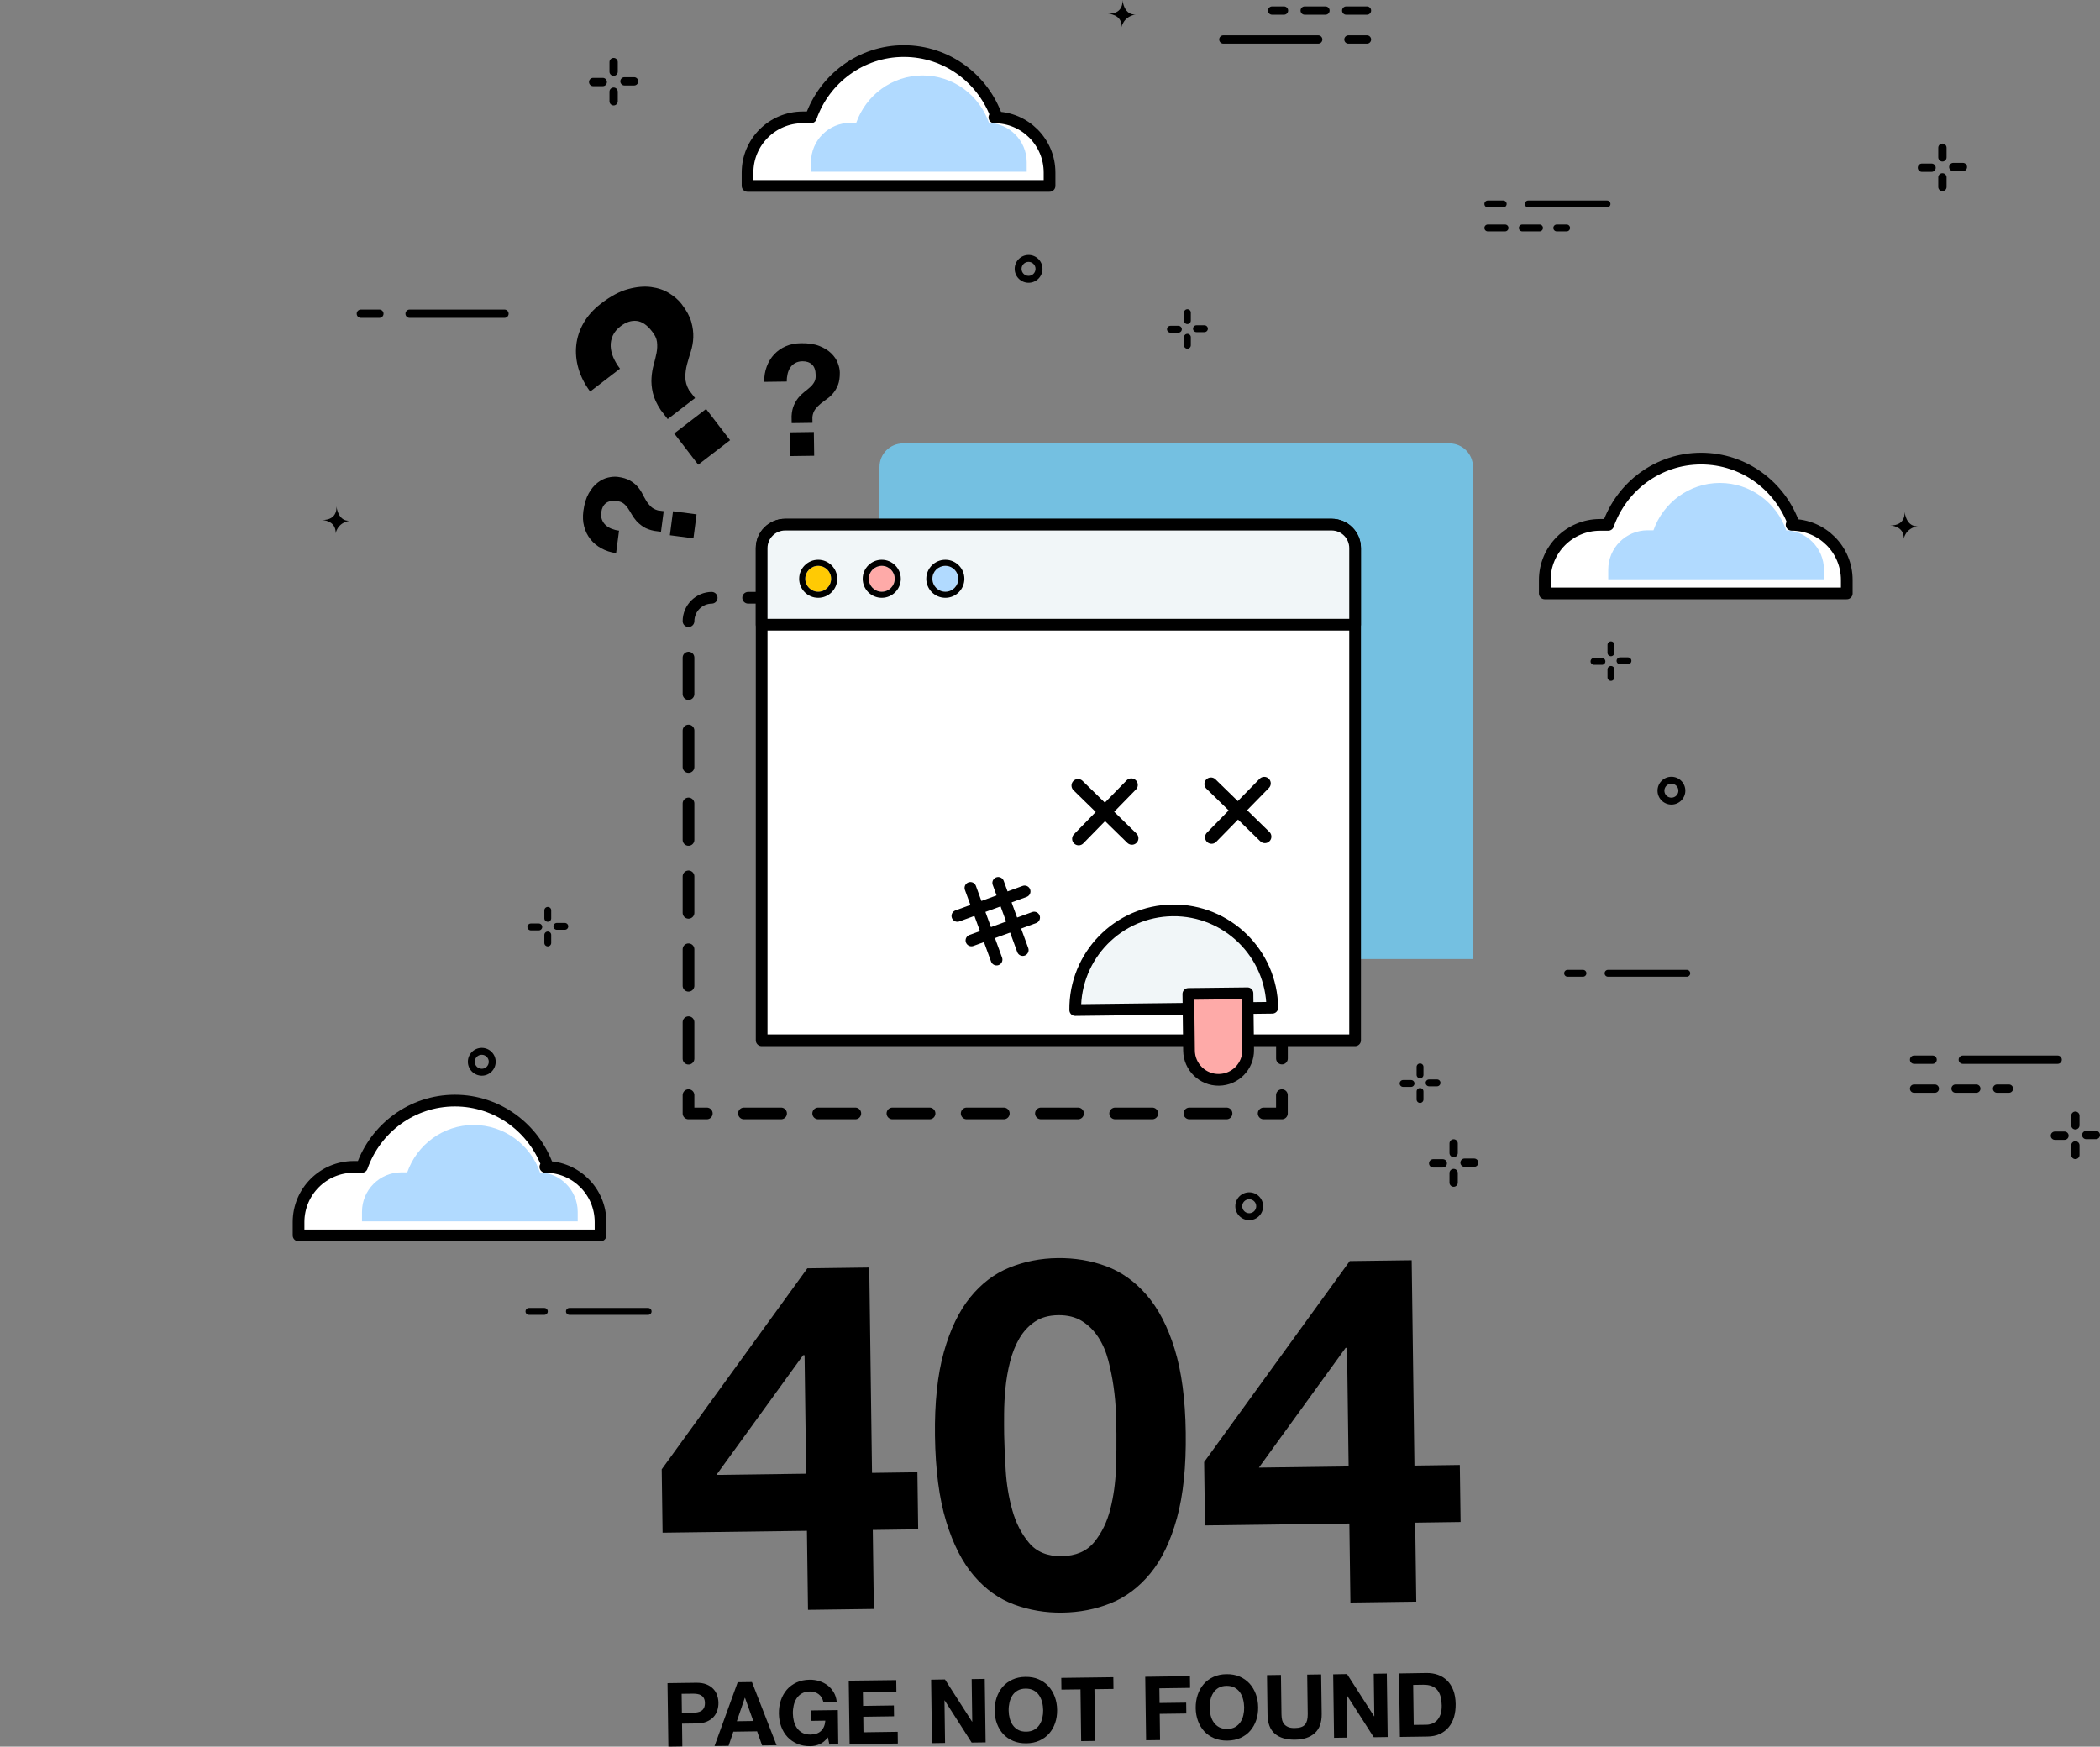 <?xml version="1.0" encoding="utf-8"?>
<!-- Generator: Adobe Illustrator 23.0.0, SVG Export Plug-In . SVG Version: 6.00 Build 0)  -->
<!DOCTYPE svg PUBLIC "-//W3C//DTD SVG 1.1//EN" "http://www.w3.org/Graphics/SVG/1.1/DTD/svg11.dtd">
<svg version="1.1" xmlns:x="http://ns.adobe.com/Extensibility/1.0/" xmlns:i="http://ns.adobe.com/AdobeIllustrator/10.0/" xmlns:graph="http://ns.adobe.com/Graphs/1.0/"
	 xmlns="http://www.w3.org/2000/svg" xmlns:xlink="http://www.w3.org/1999/xlink" x="0px" y="0px" viewBox="0 0 434.97 361.83"
	 style="enable-background:new 0 0 434.97 361.83;" xml:space="preserve">
<rect x="0" y="0" width="434.97" height="361.83" fill="#808080" stroke="none"/>
<style type="text/css">
	.st0{fill:#FFFFFF;stroke:#000000;stroke-width:2.423;stroke-linecap:round;stroke-linejoin:round;stroke-miterlimit:10;}
	.st1{fill:#B1DAFF;}
	.st2{fill:none;stroke:#000000;stroke-width:2.423;stroke-linecap:round;stroke-linejoin:round;}
	.st3{fill:none;stroke:#000000;stroke-width:2.423;stroke-linecap:round;stroke-linejoin:round;stroke-dasharray:7.689,7.689;}
	.st4{fill:none;stroke:#000000;stroke-width:2.423;stroke-linecap:round;stroke-linejoin:round;stroke-dasharray:7.553,7.553;}
	.st5{fill:#74C0E1;}
	.st6{fill:#F1F6F8;stroke:#000000;stroke-width:2.423;stroke-linecap:round;stroke-linejoin:round;stroke-miterlimit:10;}
	.st7{fill:none;stroke:#000000;stroke-width:2.423;stroke-linecap:round;stroke-linejoin:round;stroke-miterlimit:10;}
	.st8{fill:none;stroke:#000000;stroke-width:2.704;stroke-linecap:round;stroke-miterlimit:10;}
	.st9{fill:#F1F6F8;}
	.st10{fill:#FEAAA8;}
	.st11{fill:#FFCA04;}
</style>
<g id="OBJECTS">
	<g>
		<g>
			<g>
				<path d="M137.24,317.5l-0.18-13.13l30.16-41.63l12.83-0.17l0.57,42.54l9.4-0.13l0.16,11.82l-9.4,0.13l0.22,16.37l-13.64,0.18
					l-0.22-16.37L137.24,317.5z M166.35,280.73l-17.96,24.8l18.59-0.25l-0.33-24.55L166.35,280.73z"/>
				<path d="M195.5,280.08c1.32-4.7,3.14-8.48,5.46-11.34c2.32-2.86,5.04-4.92,8.15-6.17c3.12-1.26,6.43-1.91,9.93-1.95
					c3.57-0.05,6.93,0.51,10.08,1.68c3.15,1.17,5.94,3.15,8.37,5.95c2.43,2.8,4.37,6.53,5.81,11.19c1.44,4.66,2.21,10.43,2.3,17.3
					c0.1,7.07-0.52,12.99-1.83,17.76c-1.32,4.77-3.15,8.58-5.51,11.44c-2.35,2.86-5.09,4.92-8.2,6.17
					c-3.12,1.25-6.46,1.9-10.03,1.95c-3.5,0.05-6.83-0.52-9.98-1.68c-3.15-1.17-5.92-3.15-8.32-5.95c-2.4-2.8-4.32-6.56-5.76-11.29
					c-1.44-4.73-2.21-10.63-2.31-17.7C193.57,290.57,194.18,284.78,195.5,280.08z M208.31,304.57c0.17,2.86,0.63,5.62,1.37,8.27
					c0.74,2.65,1.9,4.91,3.48,6.78c1.57,1.87,3.81,2.78,6.71,2.74c2.96-0.04,5.22-1.01,6.78-2.92c1.56-1.91,2.67-4.2,3.34-6.87
					c0.67-2.67,1.05-5.44,1.15-8.3c0.1-2.87,0.13-5.31,0.1-7.33c-0.02-1.21-0.05-2.68-0.11-4.4c-0.06-1.72-0.22-3.48-0.48-5.3
					c-0.26-1.82-0.62-3.61-1.08-5.39c-0.46-1.78-1.14-3.37-2.04-4.77c-0.89-1.4-2.02-2.53-3.38-3.39c-1.36-0.86-3.02-1.27-4.97-1.25
					c-1.96,0.03-3.58,0.49-4.88,1.38c-1.3,0.89-2.36,2.05-3.19,3.48c-0.82,1.43-1.46,3.04-1.91,4.83c-0.45,1.79-0.76,3.6-0.94,5.42
					c-0.18,1.82-0.27,3.59-0.28,5.31c-0.01,1.72-0.01,3.18,0.01,4.4C208.03,299.27,208.13,301.71,208.31,304.57z"/>
				<path d="M249.59,315.99l-0.18-13.13l30.16-41.63l12.83-0.17l0.57,42.54l9.4-0.13l0.16,11.82l-9.4,0.13l0.22,16.37l-13.64,0.18
					l-0.22-16.37L249.59,315.99z M278.71,279.22l-17.96,24.8l18.59-0.25l-0.33-24.55L278.71,279.22z"/>
			</g>
			<g>
				<path d="M144.2,348.59c0.82-0.01,1.53,0.1,2.11,0.33c0.58,0.23,1.05,0.54,1.42,0.93c0.37,0.39,0.64,0.83,0.81,1.33
					c0.17,0.5,0.26,1.02,0.27,1.56c0.01,0.53-0.07,1.05-0.23,1.56c-0.16,0.51-0.42,0.97-0.77,1.36c-0.36,0.4-0.82,0.72-1.4,0.97
					c-0.57,0.25-1.27,0.38-2.1,0.39l-3.04,0.04l0.06,4.72l-2.89,0.04l-0.18-13.15L144.2,348.59z M143.49,354.8
					c0.33,0,0.65-0.03,0.96-0.09c0.31-0.05,0.58-0.15,0.81-0.3c0.23-0.14,0.42-0.35,0.55-0.61c0.14-0.26,0.2-0.6,0.2-1.02
					c-0.01-0.42-0.08-0.75-0.23-1.01c-0.14-0.26-0.34-0.45-0.57-0.59c-0.24-0.14-0.51-0.23-0.81-0.27
					c-0.31-0.04-0.63-0.07-0.96-0.06l-2.25,0.03l0.05,3.94L143.49,354.8z"/>
				<path d="M155.75,348.44l5.1,13.09l-3,0.04l-1.03-2.92l-4.92,0.07l-0.99,2.94l-2.91,0.04l4.8-13.22L155.75,348.44z
					 M156.03,356.51l-1.72-4.8h-0.04l-1.65,4.85L156.03,356.51z"/>
				<path d="M169.78,361.31c-0.62,0.27-1.25,0.41-1.89,0.42c-1.01,0.01-1.92-0.15-2.72-0.49c-0.81-0.34-1.49-0.81-2.06-1.42
					s-0.99-1.32-1.3-2.15c-0.31-0.82-0.46-1.72-0.48-2.68c-0.01-0.98,0.12-1.9,0.4-2.74c0.28-0.84,0.7-1.58,1.24-2.22
					c0.54-0.63,1.22-1.13,2.02-1.5c0.8-0.37,1.7-0.56,2.71-0.57c0.68-0.01,1.33,0.08,1.97,0.28c0.63,0.19,1.21,0.48,1.73,0.87
					c0.51,0.39,0.94,0.87,1.28,1.44c0.34,0.57,0.55,1.23,0.63,1.98l-2.76,0.04c-0.18-0.73-0.52-1.28-1.02-1.64
					c-0.5-0.36-1.09-0.54-1.79-0.53c-0.65,0.01-1.2,0.14-1.65,0.4c-0.45,0.26-0.81,0.6-1.09,1.03c-0.28,0.43-0.48,0.91-0.6,1.45
					c-0.12,0.54-0.18,1.1-0.17,1.68c0.01,0.55,0.08,1.09,0.21,1.61c0.14,0.52,0.35,0.99,0.64,1.4c0.29,0.41,0.66,0.74,1.12,0.99
					c0.46,0.25,1.01,0.36,1.66,0.36c0.96-0.01,1.69-0.26,2.21-0.76c0.52-0.49,0.81-1.2,0.88-2.12l-2.91,0.04l-0.03-2.16l5.53-0.07
					l0.09,7.11l-1.84,0.02l-0.31-1.49C170.97,360.56,170.41,361.04,169.78,361.31z"/>
				<path d="M185.64,348.04l0.03,2.43l-6.94,0.09l0.04,2.82l6.38-0.09l0.03,2.25l-6.37,0.09l0.04,3.22l7.09-0.1l0.03,2.43
					l-9.99,0.13l-0.18-13.15L185.64,348.04z"/>
				<path d="M195.73,347.9l5.61,8.75h0.04l-0.12-8.82l2.71-0.04l0.18,13.15l-2.89,0.04l-5.59-8.73l-0.04,0l0.12,8.81l-2.71,0.04
					l-0.18-13.15L195.73,347.9z"/>
				<path d="M206.43,351.66c0.28-0.84,0.7-1.58,1.24-2.22c0.54-0.63,1.22-1.13,2.02-1.5c0.8-0.37,1.7-0.56,2.71-0.57
					c1.02-0.01,1.93,0.15,2.73,0.5c0.8,0.35,1.49,0.83,2.05,1.45c0.56,0.62,0.99,1.35,1.3,2.18c0.31,0.84,0.47,1.75,0.48,2.73
					c0.01,0.96-0.12,1.85-0.41,2.69c-0.28,0.83-0.7,1.56-1.24,2.18c-0.55,0.62-1.21,1.11-2.01,1.47c-0.79,0.36-1.7,0.55-2.72,0.56
					c-1.01,0.01-1.92-0.15-2.72-0.49c-0.81-0.34-1.49-0.81-2.06-1.42c-0.56-0.61-0.99-1.32-1.3-2.15c-0.31-0.82-0.46-1.72-0.48-2.67
					C206.02,353.42,206.15,352.5,206.43,351.66z M209.14,355.97c0.14,0.52,0.35,0.99,0.64,1.4c0.29,0.41,0.66,0.74,1.12,0.99
					c0.46,0.25,1.01,0.36,1.66,0.36c0.65-0.01,1.2-0.14,1.65-0.4c0.45-0.26,0.82-0.6,1.09-1.02c0.28-0.42,0.48-0.9,0.6-1.42
					c0.12-0.52,0.18-1.06,0.17-1.61c-0.01-0.58-0.08-1.14-0.22-1.67c-0.14-0.54-0.35-1.02-0.64-1.44c-0.29-0.42-0.66-0.75-1.12-1
					c-0.46-0.25-1.01-0.36-1.66-0.36c-0.65,0.01-1.2,0.14-1.65,0.4c-0.45,0.26-0.82,0.6-1.09,1.03c-0.28,0.43-0.48,0.91-0.6,1.45
					c-0.12,0.54-0.18,1.1-0.17,1.68C208.93,354.91,209,355.45,209.14,355.97z"/>
				<path d="M219.85,350.01l-0.03-2.43l10.78-0.14l0.03,2.43l-3.94,0.05l0.14,10.72l-2.89,0.04l-0.14-10.72L219.85,350.01z"/>
				<path d="M246.47,347.22l0.03,2.43l-6.36,0.09l0.04,3.04l5.51-0.07l0.03,2.25l-5.51,0.07l0.07,5.43l-2.89,0.04l-0.18-13.15
					L246.47,347.22z"/>
				<path d="M248.07,351.1c0.28-0.85,0.7-1.59,1.24-2.22c0.54-0.63,1.22-1.13,2.02-1.5c0.8-0.37,1.7-0.56,2.71-0.57
					c1.02-0.01,1.93,0.15,2.73,0.5c0.8,0.35,1.48,0.83,2.05,1.45c0.56,0.62,0.99,1.35,1.3,2.18c0.31,0.84,0.47,1.75,0.48,2.73
					c0.01,0.96-0.12,1.85-0.41,2.69c-0.28,0.83-0.7,1.56-1.24,2.18c-0.54,0.62-1.21,1.11-2.01,1.47c-0.79,0.36-1.7,0.55-2.72,0.56
					c-1.01,0.01-1.92-0.15-2.72-0.49c-0.81-0.34-1.49-0.81-2.06-1.42c-0.56-0.61-0.99-1.32-1.3-2.15c-0.31-0.83-0.46-1.72-0.48-2.68
					C247.65,352.86,247.79,351.94,248.07,351.1z M250.77,355.41c0.14,0.52,0.35,0.99,0.64,1.4c0.29,0.41,0.66,0.74,1.12,0.99
					c0.46,0.25,1.01,0.36,1.66,0.36c0.65-0.01,1.2-0.14,1.65-0.4c0.45-0.26,0.81-0.6,1.09-1.02c0.28-0.42,0.48-0.89,0.6-1.42
					c0.12-0.52,0.18-1.06,0.17-1.62c-0.01-0.58-0.08-1.13-0.22-1.67c-0.14-0.54-0.35-1.02-0.64-1.44c-0.29-0.42-0.66-0.75-1.12-1
					c-0.46-0.25-1.01-0.36-1.66-0.36c-0.65,0.01-1.2,0.14-1.65,0.4c-0.45,0.26-0.82,0.6-1.09,1.03c-0.28,0.43-0.48,0.91-0.6,1.45
					c-0.12,0.54-0.18,1.1-0.17,1.68C250.57,354.35,250.64,354.89,250.77,355.41z"/>
				<path d="M272.32,359.03c-0.98,0.88-2.35,1.33-4.11,1.35c-1.78,0.02-3.16-0.39-4.15-1.23c-0.99-0.85-1.49-2.17-1.52-3.96
					l-0.11-8.18l2.89-0.04l0.11,8.18c0.01,0.36,0.04,0.71,0.11,1.05c0.07,0.34,0.2,0.64,0.4,0.91c0.2,0.26,0.48,0.47,0.83,0.63
					c0.35,0.16,0.82,0.24,1.41,0.23c1.03-0.01,1.74-0.25,2.13-0.72c0.39-0.46,0.57-1.19,0.56-2.17l-0.11-8.18l2.89-0.04l0.11,8.18
					C273.78,356.82,273.3,358.15,272.32,359.03z"/>
				<path d="M279.01,346.79l5.61,8.75h0.04l-0.12-8.82l2.71-0.04l0.18,13.15l-2.89,0.04l-5.59-8.73h-0.04l0.12,8.81l-2.71,0.04
					l-0.18-13.15L279.01,346.79z"/>
				<path d="M295.46,346.57c0.85-0.01,1.64,0.11,2.37,0.37c0.73,0.26,1.37,0.66,1.91,1.19c0.54,0.53,0.97,1.2,1.28,2.01
					c0.31,0.81,0.47,1.76,0.49,2.85c0.01,0.96-0.1,1.84-0.33,2.66c-0.24,0.81-0.6,1.52-1.09,2.12c-0.49,0.6-1.1,1.07-1.84,1.42
					c-0.74,0.35-1.61,0.53-2.62,0.54l-5.67,0.08l-0.18-13.15L295.46,346.57z M295.4,357.29c0.42,0,0.82-0.08,1.21-0.22
					c0.39-0.14,0.74-0.37,1.04-0.69c0.3-0.32,0.54-0.73,0.72-1.24c0.18-0.51,0.26-1.12,0.25-1.85c-0.01-0.66-0.08-1.26-0.22-1.79
					c-0.14-0.53-0.35-0.99-0.65-1.36c-0.3-0.38-0.69-0.66-1.18-0.86c-0.49-0.2-1.09-0.29-1.8-0.28l-2.06,0.03l0.11,8.29
					L295.4,357.29z"/>
			</g>
		</g>
		<g>
			<g>
				<path class="st0" d="M205.96,24.31h0.51c-2.81-7.99-10.36-13.73-19.25-13.73c-8.9,0-16.44,5.74-19.25,13.73h-1.7
					c-6.31,0-11.43,5.12-11.43,11.43v2.77h62.55v-2.77C217.39,29.43,212.28,24.31,205.96,24.31z"/>
				<path class="st1" d="M204.49,25.44h0.36c-2.01-5.71-7.4-9.81-13.75-9.81c-6.35,0-11.74,4.1-13.75,9.81h-1.21
					c-4.51,0-8.16,3.66-8.16,8.16v1.98h44.68V33.6C212.65,29.09,208.99,25.44,204.49,25.44z"/>
			</g>
			<g>
				<path class="st0" d="M112.96,241.72h0.51c-2.81-7.99-10.36-13.73-19.25-13.73c-8.9,0-16.44,5.74-19.25,13.73h-1.7
					c-6.31,0-11.43,5.12-11.43,11.43v2.77h62.55v-2.77C124.39,246.84,119.28,241.72,112.96,241.72z"/>
				<path class="st1" d="M111.49,242.85h0.36c-2.01-5.71-7.4-9.81-13.75-9.81c-6.35,0-11.74,4.1-13.75,9.81h-1.21
					c-4.51,0-8.16,3.66-8.16,8.16V253h44.68v-1.98C119.65,246.51,115.99,242.85,111.49,242.85z"/>
			</g>
			<g>
				<path class="st0" d="M371.09,108.72h0.51C368.8,100.73,361.25,95,352.35,95c-8.9,0-16.44,5.74-19.25,13.73h-1.7
					c-6.31,0-11.43,5.12-11.43,11.43v2.77h62.55v-2.77C382.53,113.84,377.41,108.72,371.09,108.72z"/>
				<path class="st1" d="M369.62,109.85h0.36c-2.01-5.71-7.4-9.81-13.75-9.81c-6.35,0-11.74,4.1-13.75,9.81h-1.21
					c-4.51,0-8.16,3.66-8.16,8.16V120h44.68v-1.98C377.78,113.51,374.13,109.85,369.62,109.85z"/>
			</g>
		</g>
		<g>
			<g>
				<g>
					<polyline class="st2" points="265.52,226.86 265.52,230.65 261.74,230.65 					"/>
					<line class="st3" x1="254.05" y1="230.65" x2="150.24" y2="230.65"/>
					<polyline class="st2" points="146.4,230.65 142.61,230.65 142.61,226.86 					"/>
					<path class="st4" d="M142.61,219.31V128.7c0-2.69,2.18-4.87,4.87-4.87h113.18c2.69,0,4.87,2.18,4.87,4.87v94.39"/>
				</g>
			</g>
			<path class="st5" d="M305.08,198.67H182.17V96.72c0-2.69,2.18-4.87,4.87-4.87h113.18c2.69,0,4.87,2.18,4.87,4.87V198.67z"/>
			<path class="st0" d="M280.67,215.5H157.76V113.55c0-2.69,2.18-4.87,4.87-4.87h113.18c2.69,0,4.87,2.18,4.87,4.87V215.5z"/>
			<path class="st6" d="M280.67,129.41H157.76v-15.86c0-2.69,2.18-4.87,4.87-4.87h113.18c2.69,0,4.87,2.18,4.87,4.87V129.41z"/>
			<g>
				<g>
					<line class="st7" x1="201" y1="183.93" x2="206.42" y2="198.79"/>
					<line class="st7" x1="206.76" y1="182.89" x2="211.84" y2="196.81"/>
					<line class="st7" x1="212.23" y1="184.66" x2="198.3" y2="189.74"/>
					<line class="st7" x1="214.2" y1="190.08" x2="201.21" y2="194.82"/>
				</g>
				<g>
					<g>
						<line class="st8" x1="223.29" y1="162.73" x2="234.45" y2="173.64"/>
						<line class="st8" x1="223.42" y1="173.76" x2="234.32" y2="162.6"/>
					</g>
					<g>
						<line class="st8" x1="250.82" y1="162.41" x2="261.99" y2="173.31"/>
						<line class="st8" x1="250.95" y1="173.44" x2="261.86" y2="162.28"/>
					</g>
					<path class="st9" d="M222.71,209.24c-0.13-11.27,8.9-20.52,20.17-20.65l0,0c11.27-0.13,20.52,8.9,20.65,20.17L222.71,209.24z"
						/>
					<path class="st7" d="M222.71,209.24c-0.13-11.27,8.9-20.52,20.17-20.65l0,0c11.27-0.13,20.52,8.9,20.65,20.17L222.71,209.24z"
						/>
					<path class="st10" d="M252.47,223.69L252.47,223.69c-3.38,0.04-6.15-2.67-6.19-6.05l-0.14-11.74l12.25-0.14l0.14,11.74
						C258.57,220.88,255.86,223.65,252.47,223.69z"/>
					<path class="st7" d="M252.47,223.69L252.47,223.69c-3.38,0.04-6.15-2.67-6.19-6.05l-0.14-11.74l12.25-0.14l0.14,11.74
						C258.57,220.88,255.86,223.65,252.47,223.69z"/>
				</g>
			</g>
			<g>
				<g>
					<path class="st11" d="M172.15,119.9c0,1.48-1.2,2.68-2.68,2.68c-1.48,0-2.68-1.2-2.68-2.68c0-1.48,1.2-2.68,2.68-2.68
						C170.95,117.22,172.15,118.42,172.15,119.9z"/>
					<path class="st10" d="M185.32,119.9c0,1.48-1.2,2.68-2.68,2.68c-1.48,0-2.68-1.2-2.68-2.68c0-1.48,1.2-2.68,2.68-2.68
						C184.12,117.22,185.32,118.42,185.32,119.9z"/>
					<path class="st1" d="M198.49,119.9c0,1.48-1.2,2.68-2.68,2.68c-1.48,0-2.68-1.2-2.68-2.68c0-1.48,1.2-2.68,2.68-2.68
						C197.29,117.22,198.49,118.42,198.49,119.9z"/>
				</g>
				<g>
					<g>
						<path d="M169.47,117.22c1.48,0,2.68,1.2,2.68,2.68c0,1.48-1.2,2.68-2.68,2.68c-1.48,0-2.68-1.2-2.68-2.68
							C166.79,118.42,167.99,117.22,169.47,117.22 M169.47,115.96c-2.18,0-3.94,1.77-3.94,3.94c0,2.18,1.77,3.94,3.94,3.94
							c2.18,0,3.95-1.77,3.95-3.94C173.41,117.73,171.64,115.96,169.47,115.96L169.47,115.96z"/>
					</g>
					<g>
						<path d="M182.64,117.22c1.48,0,2.68,1.2,2.68,2.68c0,1.48-1.2,2.68-2.68,2.68c-1.48,0-2.68-1.2-2.68-2.68
							C179.95,118.42,181.15,117.22,182.64,117.22 M182.64,115.96c-2.18,0-3.95,1.77-3.95,3.94c0,2.18,1.77,3.94,3.95,3.94
							c2.18,0,3.94-1.77,3.94-3.94C186.58,117.73,184.81,115.96,182.64,115.96L182.64,115.96z"/>
					</g>
					<g>
						<path d="M195.81,117.22c1.48,0,2.68,1.2,2.68,2.68c0,1.48-1.2,2.68-2.68,2.68c-1.48,0-2.68-1.2-2.68-2.68
							C193.12,118.42,194.32,117.22,195.81,117.22 M195.81,115.96c-2.18,0-3.95,1.77-3.95,3.94c0,2.18,1.77,3.94,3.95,3.94
							c2.18,0,3.94-1.77,3.94-3.94C199.75,117.73,197.98,115.96,195.81,115.96L195.81,115.96z"/>
					</g>
				</g>
			</g>
		</g>
		<g>
			<g>
				<path d="M119.82,76.36c-0.48-1.64-0.63-3.26-0.46-4.86c0.17-1.6,0.68-3.14,1.53-4.62c0.85-1.47,2.04-2.8,3.59-3.99
					c1.99-1.53,3.86-2.53,5.61-3c1.75-0.48,3.34-0.62,4.78-0.43c1.44,0.19,2.69,0.62,3.76,1.29c1.07,0.67,1.92,1.41,2.54,2.22
					c1.03,1.34,1.71,2.59,2.02,3.72c0.32,1.14,0.45,2.21,0.41,3.23c-0.04,1.01-0.22,1.98-0.51,2.9c-0.3,0.92-0.56,1.81-0.79,2.67
					c-0.23,0.87-0.34,1.74-0.35,2.64c0,0.89,0.26,1.81,0.79,2.73l1.23,1.6l-5.67,4.36l-1.45-1.89c-0.84-1.27-1.38-2.46-1.63-3.56
					c-0.25-1.1-0.34-2.14-0.27-3.1c0.06-0.96,0.21-1.87,0.45-2.72c0.24-0.85,0.43-1.67,0.59-2.45c0.15-0.79,0.18-1.55,0.09-2.28
					c-0.09-0.73-0.44-1.46-1.05-2.2c-0.99-1.29-2.04-2-3.14-2.13c-1.1-0.13-2.22,0.23-3.34,1.09c-0.76,0.58-1.3,1.23-1.62,1.94
					c-0.32,0.71-0.47,1.45-0.44,2.21c0.03,0.76,0.21,1.53,0.55,2.32c0.34,0.79,0.8,1.56,1.38,2.32l-6.18,4.74
					C121.1,79.58,120.3,77.99,119.82,76.36z M146.25,84.72l4.97,6.47l-6.6,5.07l-4.97-6.47L146.25,84.72z"/>
			</g>
			<g>
				<path d="M124.57,113.6c-0.9-0.49-1.66-1.12-2.26-1.88c-0.61-0.76-1.05-1.63-1.31-2.62c-0.27-0.99-0.32-2.07-0.17-3.23
					c0.2-1.5,0.57-2.72,1.11-3.67c0.54-0.95,1.16-1.69,1.85-2.22c0.69-0.53,1.41-0.88,2.15-1.05c0.74-0.17,1.42-0.22,2.03-0.14
					c1.01,0.13,1.83,0.38,2.45,0.72c0.62,0.35,1.14,0.75,1.55,1.2c0.41,0.45,0.75,0.94,1.02,1.45c0.26,0.52,0.53,1.01,0.8,1.47
					c0.27,0.47,0.6,0.89,0.98,1.27c0.38,0.38,0.88,0.66,1.5,0.83l1.2,0.16l-0.56,4.27l-1.42-0.19c-0.9-0.18-1.64-0.46-2.21-0.82
					c-0.57-0.37-1.05-0.77-1.44-1.2c-0.38-0.44-0.7-0.89-0.97-1.35c-0.26-0.46-0.53-0.9-0.8-1.3c-0.27-0.4-0.58-0.74-0.93-1.01
					c-0.35-0.27-0.81-0.43-1.39-0.49c-0.97-0.13-1.72,0.02-2.25,0.43c-0.53,0.41-0.85,1.04-0.96,1.89
					c-0.08,0.57-0.03,1.08,0.14,1.52c0.17,0.44,0.42,0.82,0.75,1.13c0.34,0.31,0.74,0.57,1.22,0.76c0.48,0.19,1,0.33,1.57,0.4
					l-0.61,4.65C126.49,114.43,125.48,114.1,124.57,113.6z M139.4,105.91l4.88,0.64l-0.65,4.97l-4.88-0.64L139.4,105.91z"/>
			</g>
			<g>
				<path d="M158.82,75.92c0.36-0.96,0.87-1.8,1.53-2.51c0.66-0.71,1.46-1.27,2.4-1.68c0.94-0.41,2-0.62,3.17-0.63
					c1.51-0.02,2.78,0.17,3.79,0.57c1.02,0.4,1.84,0.91,2.46,1.52c0.63,0.61,1.08,1.27,1.35,1.98c0.28,0.71,0.42,1.37,0.43,1.99
					c0.01,1.02-0.11,1.86-0.36,2.53c-0.26,0.66-0.58,1.23-0.97,1.71c-0.39,0.47-0.82,0.88-1.29,1.21c-0.47,0.34-0.92,0.67-1.34,1.01
					c-0.42,0.34-0.79,0.72-1.12,1.15c-0.32,0.43-0.52,0.97-0.6,1.61l0.02,1.21l-4.31,0.06l-0.02-1.44c0.05-0.92,0.22-1.69,0.5-2.31
					c0.28-0.62,0.61-1.15,0.98-1.59c0.38-0.44,0.78-0.82,1.2-1.15c0.42-0.32,0.81-0.65,1.17-0.97c0.36-0.32,0.65-0.68,0.86-1.07
					c0.22-0.39,0.31-0.87,0.28-1.44c-0.01-0.98-0.26-1.7-0.75-2.16c-0.49-0.46-1.15-0.69-2-0.68c-0.57,0.01-1.07,0.13-1.48,0.36
					c-0.41,0.23-0.75,0.53-1.01,0.91c-0.26,0.38-0.45,0.82-0.57,1.32c-0.12,0.5-0.18,1.04-0.17,1.61l-4.69,0.06
					C158.28,77.94,158.46,76.88,158.82,75.92z M168.57,89.49l0.07,4.92l-5.01,0.07l-0.07-4.92L168.57,89.49z"/>
			</g>
		</g>
		<g>
			<g>
				<path d="M426.2,218.66h-19.65c-0.47,0-0.86,0.38-0.86,0.86c0,0.47,0.38,0.86,0.86,0.86h19.65c0.47,0,0.86-0.38,0.86-0.86
					C427.06,219.05,426.67,218.66,426.2,218.66z"/>
				<path d="M400.3,218.66h-3.84c-0.47,0-0.86,0.38-0.86,0.86s0.38,0.86,0.86,0.86h3.84c0.47,0,0.86-0.38,0.86-0.86
					S400.77,218.66,400.3,218.66z"/>
				<path d="M416.97,225.51c0,0.47-0.38,0.86-0.86,0.86h-2.46c-0.47,0-0.86-0.38-0.86-0.86c0-0.47,0.38-0.86,0.86-0.86h2.46
					C416.58,224.65,416.97,225.04,416.97,225.51z M410.21,225.51c0,0.47-0.38,0.86-0.86,0.86h-4.3c-0.47,0-0.86-0.38-0.86-0.86
					c0-0.47,0.38-0.86,0.86-0.86h4.3C409.83,224.65,410.21,225.04,410.21,225.51z M401.62,225.51c0,0.47-0.38,0.86-0.86,0.86h-4.3
					c-0.47,0-0.86-0.38-0.86-0.86c0-0.47,0.38-0.86,0.86-0.86h4.3C401.23,224.65,401.62,225.04,401.62,225.51z"/>
			</g>
			<g>
				<path d="M429.87,236.4c-0.47,0-0.86,0.38-0.86,0.86v1.99c0,0.47,0.38,0.86,0.86,0.86c0.47,0,0.86-0.38,0.86-0.86v-1.99
					C430.73,236.78,430.34,236.4,429.87,236.4z"/>
				<path d="M427.62,234.4h-1.99c-0.47,0-0.86,0.38-0.86,0.86s0.38,0.86,0.86,0.86h1.99c0.47,0,0.86-0.38,0.86-0.86
					S428.09,234.4,427.62,234.4z"/>
				<path d="M429.87,230.26c-0.47,0-0.86,0.38-0.86,0.86v1.99c0,0.47,0.38,0.86,0.86,0.86c0.47,0,0.86-0.38,0.86-0.86v-1.99
					C430.73,230.65,430.34,230.26,429.87,230.26z"/>
				<path d="M434.11,234.26h-1.99c-0.47,0-0.86,0.38-0.86,0.86c0,0.47,0.38,0.86,0.86,0.86h1.99c0.47,0,0.86-0.38,0.86-0.86
					C434.97,234.64,434.58,234.26,434.11,234.26z"/>
			</g>
			<g>
				<path d="M127.1,18.13c-0.47,0-0.86,0.38-0.86,0.86v1.99c0,0.47,0.38,0.86,0.86,0.86c0.47,0,0.86-0.38,0.86-0.86v-1.99
					C127.95,18.51,127.57,18.13,127.1,18.13z"/>
				<path d="M124.85,16.13h-1.99c-0.47,0-0.86,0.38-0.86,0.86c0,0.47,0.39,0.86,0.86,0.86h1.99c0.47,0,0.86-0.38,0.86-0.86
					C125.71,16.51,125.32,16.13,124.85,16.13z"/>
				<path d="M127.1,12c-0.47,0-0.86,0.38-0.86,0.86v1.99c0,0.47,0.38,0.86,0.86,0.86c0.47,0,0.86-0.38,0.86-0.86v-1.99
					C127.95,12.38,127.57,12,127.1,12z"/>
				<path d="M131.34,15.99h-1.99c-0.47,0-0.86,0.38-0.86,0.86c0,0.47,0.38,0.86,0.86,0.86h1.99c0.47,0,0.86-0.38,0.86-0.86
					C132.2,16.38,131.81,15.99,131.34,15.99z"/>
			</g>
			<g>
				<path d="M253.39,9.04h19.65c0.47,0,0.86-0.38,0.86-0.86c0-0.47-0.38-0.86-0.86-0.86h-19.65c-0.47,0-0.86,0.38-0.86,0.86
					C252.53,8.65,252.92,9.04,253.39,9.04z"/>
				<path d="M279.3,9.04h3.84c0.47,0,0.86-0.38,0.86-0.86c0-0.47-0.38-0.86-0.86-0.86h-3.84c-0.47,0-0.86,0.38-0.86,0.86
					C278.44,8.66,278.82,9.04,279.3,9.04z"/>
				<path d="M262.63,2.19c0-0.47,0.38-0.86,0.86-0.86h2.46c0.47,0,0.86,0.38,0.86,0.86c0,0.47-0.38,0.86-0.86,0.86h-2.46
					C263.01,3.05,262.63,2.67,262.63,2.19z M269.38,2.19c0-0.47,0.38-0.86,0.86-0.86h4.3c0.47,0,0.86,0.38,0.86,0.86
					c0,0.47-0.38,0.86-0.86,0.86h-4.3C269.77,3.05,269.38,2.67,269.38,2.19z M277.98,2.19c0-0.47,0.38-0.86,0.86-0.86h4.3
					c0.47,0,0.86,0.38,0.86,0.86c0,0.47-0.38,0.86-0.86,0.86h-4.3C278.36,3.05,277.98,2.67,277.98,2.19z"/>
			</g>
			<g>
				<path d="M402.33,33.46c0.47,0,0.86-0.38,0.86-0.86V30.6c0-0.47-0.38-0.86-0.86-0.86c-0.47,0-0.86,0.38-0.86,0.86v1.99
					C401.47,33.07,401.86,33.46,402.33,33.46z"/>
				<path d="M404.58,35.46h1.99c0.47,0,0.86-0.38,0.86-0.86c0-0.47-0.38-0.86-0.86-0.86h-1.99c-0.47,0-0.86,0.38-0.86,0.86
					C403.72,35.07,404.11,35.46,404.58,35.46z"/>
				<path d="M402.33,39.59c0.47,0,0.86-0.38,0.86-0.86v-1.99c0-0.47-0.38-0.86-0.86-0.86c-0.47,0-0.86,0.38-0.86,0.86v1.99
					C401.47,39.2,401.86,39.59,402.33,39.59z"/>
				<path d="M398.09,35.6h1.99c0.47,0,0.86-0.38,0.86-0.86c0-0.47-0.38-0.86-0.86-0.86h-1.99c-0.47,0-0.86,0.38-0.86,0.86
					C397.23,35.21,397.61,35.6,398.09,35.6z"/>
			</g>
			<g>
				<path d="M84.84,65.85h19.65c0.47,0,0.86-0.38,0.86-0.86c0-0.47-0.38-0.86-0.86-0.86H84.84c-0.47,0-0.86,0.38-0.86,0.86
					C83.98,65.47,84.36,65.85,84.84,65.85z"/>
				<path d="M74.74,65.85h3.84c0.47,0,0.86-0.38,0.86-0.86c0-0.47-0.38-0.86-0.86-0.86h-3.84c-0.47,0-0.86,0.38-0.86,0.86
					C73.88,65.47,74.27,65.85,74.74,65.85z"/>
			</g>
			<path d="M394.48,106c0,0,0.41,2.92-3,2.85c0,0,2.93,0.03,2.85,2.77c0,0,0.26-2.15,2.95-2.64
				C397.29,108.98,395.02,109.5,394.48,106z"/>
			<path d="M232.48,0c0,0,0.41,2.92-3,2.85c0,0,2.93,0.03,2.85,2.77c0,0,0.26-2.15,2.95-2.64C235.29,2.98,233.02,3.5,232.48,0z"/>
			<path d="M69.68,104.87c0,0,0.41,2.92-3,2.85c0,0,2.93,0.03,2.85,2.77c0,0,0.26-2.15,2.95-2.64
				C72.49,107.85,70.21,108.37,69.68,104.87z"/>
			<path d="M96.91,219.95c0-1.59,1.29-2.88,2.88-2.88c1.59,0,2.88,1.29,2.88,2.88c0,1.59-1.29,2.88-2.88,2.88
				C98.2,222.82,96.91,221.53,96.91,219.95z M98.34,219.95c0,0.8,0.65,1.45,1.45,1.45c0.8,0,1.45-0.65,1.45-1.45
				c0-0.8-0.65-1.45-1.45-1.45C98.99,218.49,98.34,219.14,98.34,219.95z"/>
			<path d="M343.32,163.79c0-1.59,1.29-2.88,2.88-2.88c1.59,0,2.88,1.29,2.88,2.88c0,1.59-1.29,2.88-2.88,2.88
				C344.61,166.67,343.32,165.38,343.32,163.79z M344.74,163.79c0,0.8,0.65,1.45,1.45,1.45c0.8,0,1.45-0.65,1.45-1.45
				c0-0.8-0.65-1.45-1.45-1.45C345.4,162.34,344.74,162.99,344.74,163.79z"/>
			<path d="M255.87,249.87c0-1.59,1.29-2.88,2.88-2.88c1.59,0,2.88,1.29,2.88,2.88c0,1.59-1.29,2.88-2.88,2.88
				C257.16,252.75,255.87,251.46,255.87,249.87z M257.3,249.87c0,0.8,0.65,1.45,1.45,1.45c0.8,0,1.45-0.65,1.45-1.45
				c0-0.8-0.65-1.45-1.45-1.45C257.95,248.42,257.3,249.07,257.3,249.87z"/>
			<path d="M210.17,55.7c0-1.59,1.29-2.88,2.88-2.88c1.59,0,2.88,1.29,2.88,2.88s-1.29,2.88-2.88,2.88
				C211.46,58.58,210.17,57.29,210.17,55.7z M211.59,55.7c0,0.8,0.65,1.45,1.45,1.45c0.8,0,1.45-0.65,1.45-1.45
				c0-0.8-0.65-1.45-1.45-1.45C212.25,54.25,211.59,54.9,211.59,55.7z"/>
			<g>
				<g>
					<path d="M311.36,41.54h-3.19c-0.39,0-0.71,0.32-0.71,0.71s0.32,0.71,0.71,0.71h3.19c0.39,0,0.71-0.32,0.71-0.71
						S311.75,41.54,311.36,41.54z"/>
					<path d="M332.86,41.54h-16.31c-0.39,0-0.71,0.32-0.71,0.71c0,0.39,0.32,0.71,0.71,0.71h16.31c0.39,0,0.71-0.32,0.71-0.71
						C333.57,41.86,333.25,41.54,332.86,41.54z"/>
					<path d="M325.2,47.22c0,0.39-0.32,0.71-0.71,0.71h-2.04c-0.39,0-0.71-0.32-0.71-0.71c0-0.39,0.32-0.71,0.71-0.71h2.04
						C324.88,46.51,325.2,46.83,325.2,47.22z M319.59,47.22c0,0.39-0.32,0.71-0.71,0.71h-3.57c-0.39,0-0.71-0.32-0.71-0.71
						c0-0.39,0.32-0.71,0.71-0.71h3.57C319.27,46.51,319.59,46.83,319.59,47.22z M312.45,47.22c0,0.39-0.32,0.71-0.71,0.71h-3.57
						c-0.39,0-0.71-0.32-0.71-0.71c0-0.39,0.32-0.71,0.71-0.71h3.57C312.13,46.51,312.45,46.83,312.45,47.22z"/>
				</g>
			</g>
			<g>
				<g>
					<path d="M113.46,192.97c-0.39,0-0.71,0.32-0.71,0.71v1.66c0,0.39,0.32,0.71,0.71,0.71c0.39,0,0.71-0.32,0.71-0.71v-1.66
						C114.18,193.29,113.86,192.97,113.46,192.97z"/>
					<path d="M111.6,191.31h-1.65c-0.39,0-0.71,0.32-0.71,0.71c0,0.39,0.32,0.71,0.71,0.71h1.65c0.39,0,0.71-0.32,0.71-0.71
						C112.31,191.63,111.99,191.31,111.6,191.31z"/>
					<path d="M113.46,187.88c-0.39,0-0.71,0.32-0.71,0.71v1.65c0,0.39,0.32,0.71,0.71,0.71c0.39,0,0.71-0.32,0.71-0.71v-1.65
						C114.18,188.2,113.86,187.88,113.46,187.88z"/>
					<path d="M116.99,191.19h-1.65c-0.39,0-0.71,0.32-0.71,0.71s0.32,0.71,0.71,0.71h1.65c0.39,0,0.71-0.32,0.71-0.71
						S117.38,191.19,116.99,191.19z"/>
				</g>
			</g>
			<g>
				<g>
					<path d="M333.67,137.96c-0.39,0-0.71,0.32-0.71,0.71v1.66c0,0.39,0.32,0.71,0.71,0.71s0.71-0.32,0.71-0.71v-1.66
						C334.39,138.27,334.07,137.96,333.67,137.96z"/>
					<path d="M331.81,136.3h-1.65c-0.39,0-0.71,0.32-0.71,0.71c0,0.39,0.32,0.71,0.71,0.71h1.65c0.39,0,0.71-0.32,0.71-0.71
						C332.52,136.62,332.2,136.3,331.81,136.3z"/>
					<path d="M333.67,132.87c-0.39,0-0.71,0.32-0.71,0.71v1.65c0,0.39,0.32,0.71,0.71,0.71s0.71-0.32,0.71-0.71v-1.65
						C334.39,133.19,334.07,132.87,333.67,132.87z"/>
					<path d="M337.2,136.18h-1.65c-0.39,0-0.71,0.32-0.71,0.71s0.32,0.71,0.71,0.71h1.65c0.39,0,0.71-0.32,0.71-0.71
						S337.59,136.18,337.2,136.18z"/>
				</g>
			</g>
			<g>
				<g>
					<path d="M245.94,69.15c-0.39,0-0.71,0.32-0.71,0.71v1.66c0,0.39,0.32,0.71,0.71,0.71c0.39,0,0.71-0.32,0.71-0.71v-1.66
						C246.66,69.47,246.34,69.15,245.94,69.15z"/>
					<path d="M244.08,67.49h-1.65c-0.39,0-0.71,0.32-0.71,0.71c0,0.39,0.32,0.71,0.71,0.71h1.65c0.39,0,0.71-0.32,0.71-0.71
						C244.79,67.81,244.47,67.49,244.08,67.49z"/>
					<path d="M245.94,64.06c-0.39,0-0.71,0.32-0.71,0.71v1.65c0,0.39,0.32,0.71,0.71,0.71c0.39,0,0.71-0.32,0.71-0.71v-1.65
						C246.66,64.38,246.34,64.06,245.94,64.06z"/>
					<path d="M249.47,67.38h-1.65c-0.39,0-0.71,0.32-0.71,0.71c0,0.39,0.32,0.71,0.71,0.71h1.65c0.39,0,0.71-0.32,0.71-0.71
						C250.18,67.7,249.86,67.38,249.47,67.38z"/>
				</g>
			</g>
			<g>
				<g>
					<path d="M294.13,225.39c-0.39,0-0.71,0.32-0.71,0.71v1.66c0,0.39,0.32,0.71,0.71,0.71c0.39,0,0.71-0.32,0.71-0.71v-1.66
						C294.85,225.71,294.53,225.39,294.13,225.39z"/>
					<path d="M292.27,223.73h-1.65c-0.39,0-0.71,0.32-0.71,0.71s0.32,0.71,0.71,0.71h1.65c0.39,0,0.71-0.32,0.71-0.71
						S292.66,223.73,292.27,223.73z"/>
					<path d="M294.13,220.3c-0.39,0-0.71,0.32-0.71,0.71v1.65c0,0.39,0.32,0.71,0.71,0.71c0.39,0,0.71-0.32,0.71-0.71v-1.65
						C294.85,220.62,294.53,220.3,294.13,220.3z"/>
					<path d="M297.66,223.61H296c-0.39,0-0.71,0.32-0.71,0.71c0,0.39,0.32,0.71,0.71,0.71h1.65c0.39,0,0.71-0.32,0.71-0.71
						C298.37,223.93,298.05,223.61,297.66,223.61z"/>
				</g>
			</g>
			<g>
				<g>
					<path d="M333.07,202.33h16.31c0.39,0,0.71-0.32,0.71-0.71c0-0.39-0.32-0.71-0.71-0.71h-16.31c-0.39,0-0.71,0.32-0.71,0.71
						C332.36,202.01,332.67,202.33,333.07,202.33z"/>
					<path d="M324.69,202.33h3.19c0.39,0,0.71-0.32,0.71-0.71c0-0.39-0.32-0.71-0.71-0.71h-3.19c-0.39,0-0.71,0.32-0.71,0.71
						C323.98,202.01,324.3,202.33,324.69,202.33z"/>
				</g>
			</g>
			<g>
				<g>
					<path d="M117.94,272.37h16.31c0.39,0,0.71-0.32,0.71-0.71c0-0.39-0.32-0.71-0.71-0.71h-16.31c-0.39,0-0.71,0.32-0.71,0.71
						C117.23,272.05,117.55,272.37,117.94,272.37z"/>
					<path d="M109.56,272.37h3.19c0.39,0,0.71-0.32,0.71-0.71c0-0.39-0.32-0.71-0.71-0.71h-3.19c-0.39,0-0.71,0.32-0.71,0.71
						C108.85,272.05,109.17,272.37,109.56,272.37z"/>
				</g>
			</g>
			<g>
				<path d="M301.09,242.13c-0.47,0-0.86,0.38-0.86,0.86v1.99c0,0.47,0.38,0.86,0.86,0.86c0.47,0,0.86-0.38,0.86-0.86v-1.99
					C301.95,242.51,301.57,242.13,301.09,242.13z"/>
				<path d="M298.84,240.13h-1.99c-0.47,0-0.86,0.38-0.86,0.86c0,0.47,0.38,0.86,0.86,0.86h1.99c0.47,0,0.86-0.38,0.86-0.86
					C299.7,240.51,299.32,240.13,298.84,240.13z"/>
				<path d="M301.09,236c-0.47,0-0.86,0.38-0.86,0.86v1.99c0,0.47,0.38,0.86,0.86,0.86c0.47,0,0.86-0.38,0.86-0.86v-1.99
					C301.95,236.38,301.57,236,301.09,236z"/>
				<path d="M305.34,239.99h-1.99c-0.47,0-0.86,0.38-0.86,0.86c0,0.47,0.38,0.86,0.86,0.86h1.99c0.47,0,0.86-0.38,0.86-0.86
					C306.2,240.38,305.81,239.99,305.34,239.99z"/>
			</g>
		</g>
	</g>
</g>
<g id="DESIGNED_BY_FREEPIK">
</g>
</svg>

